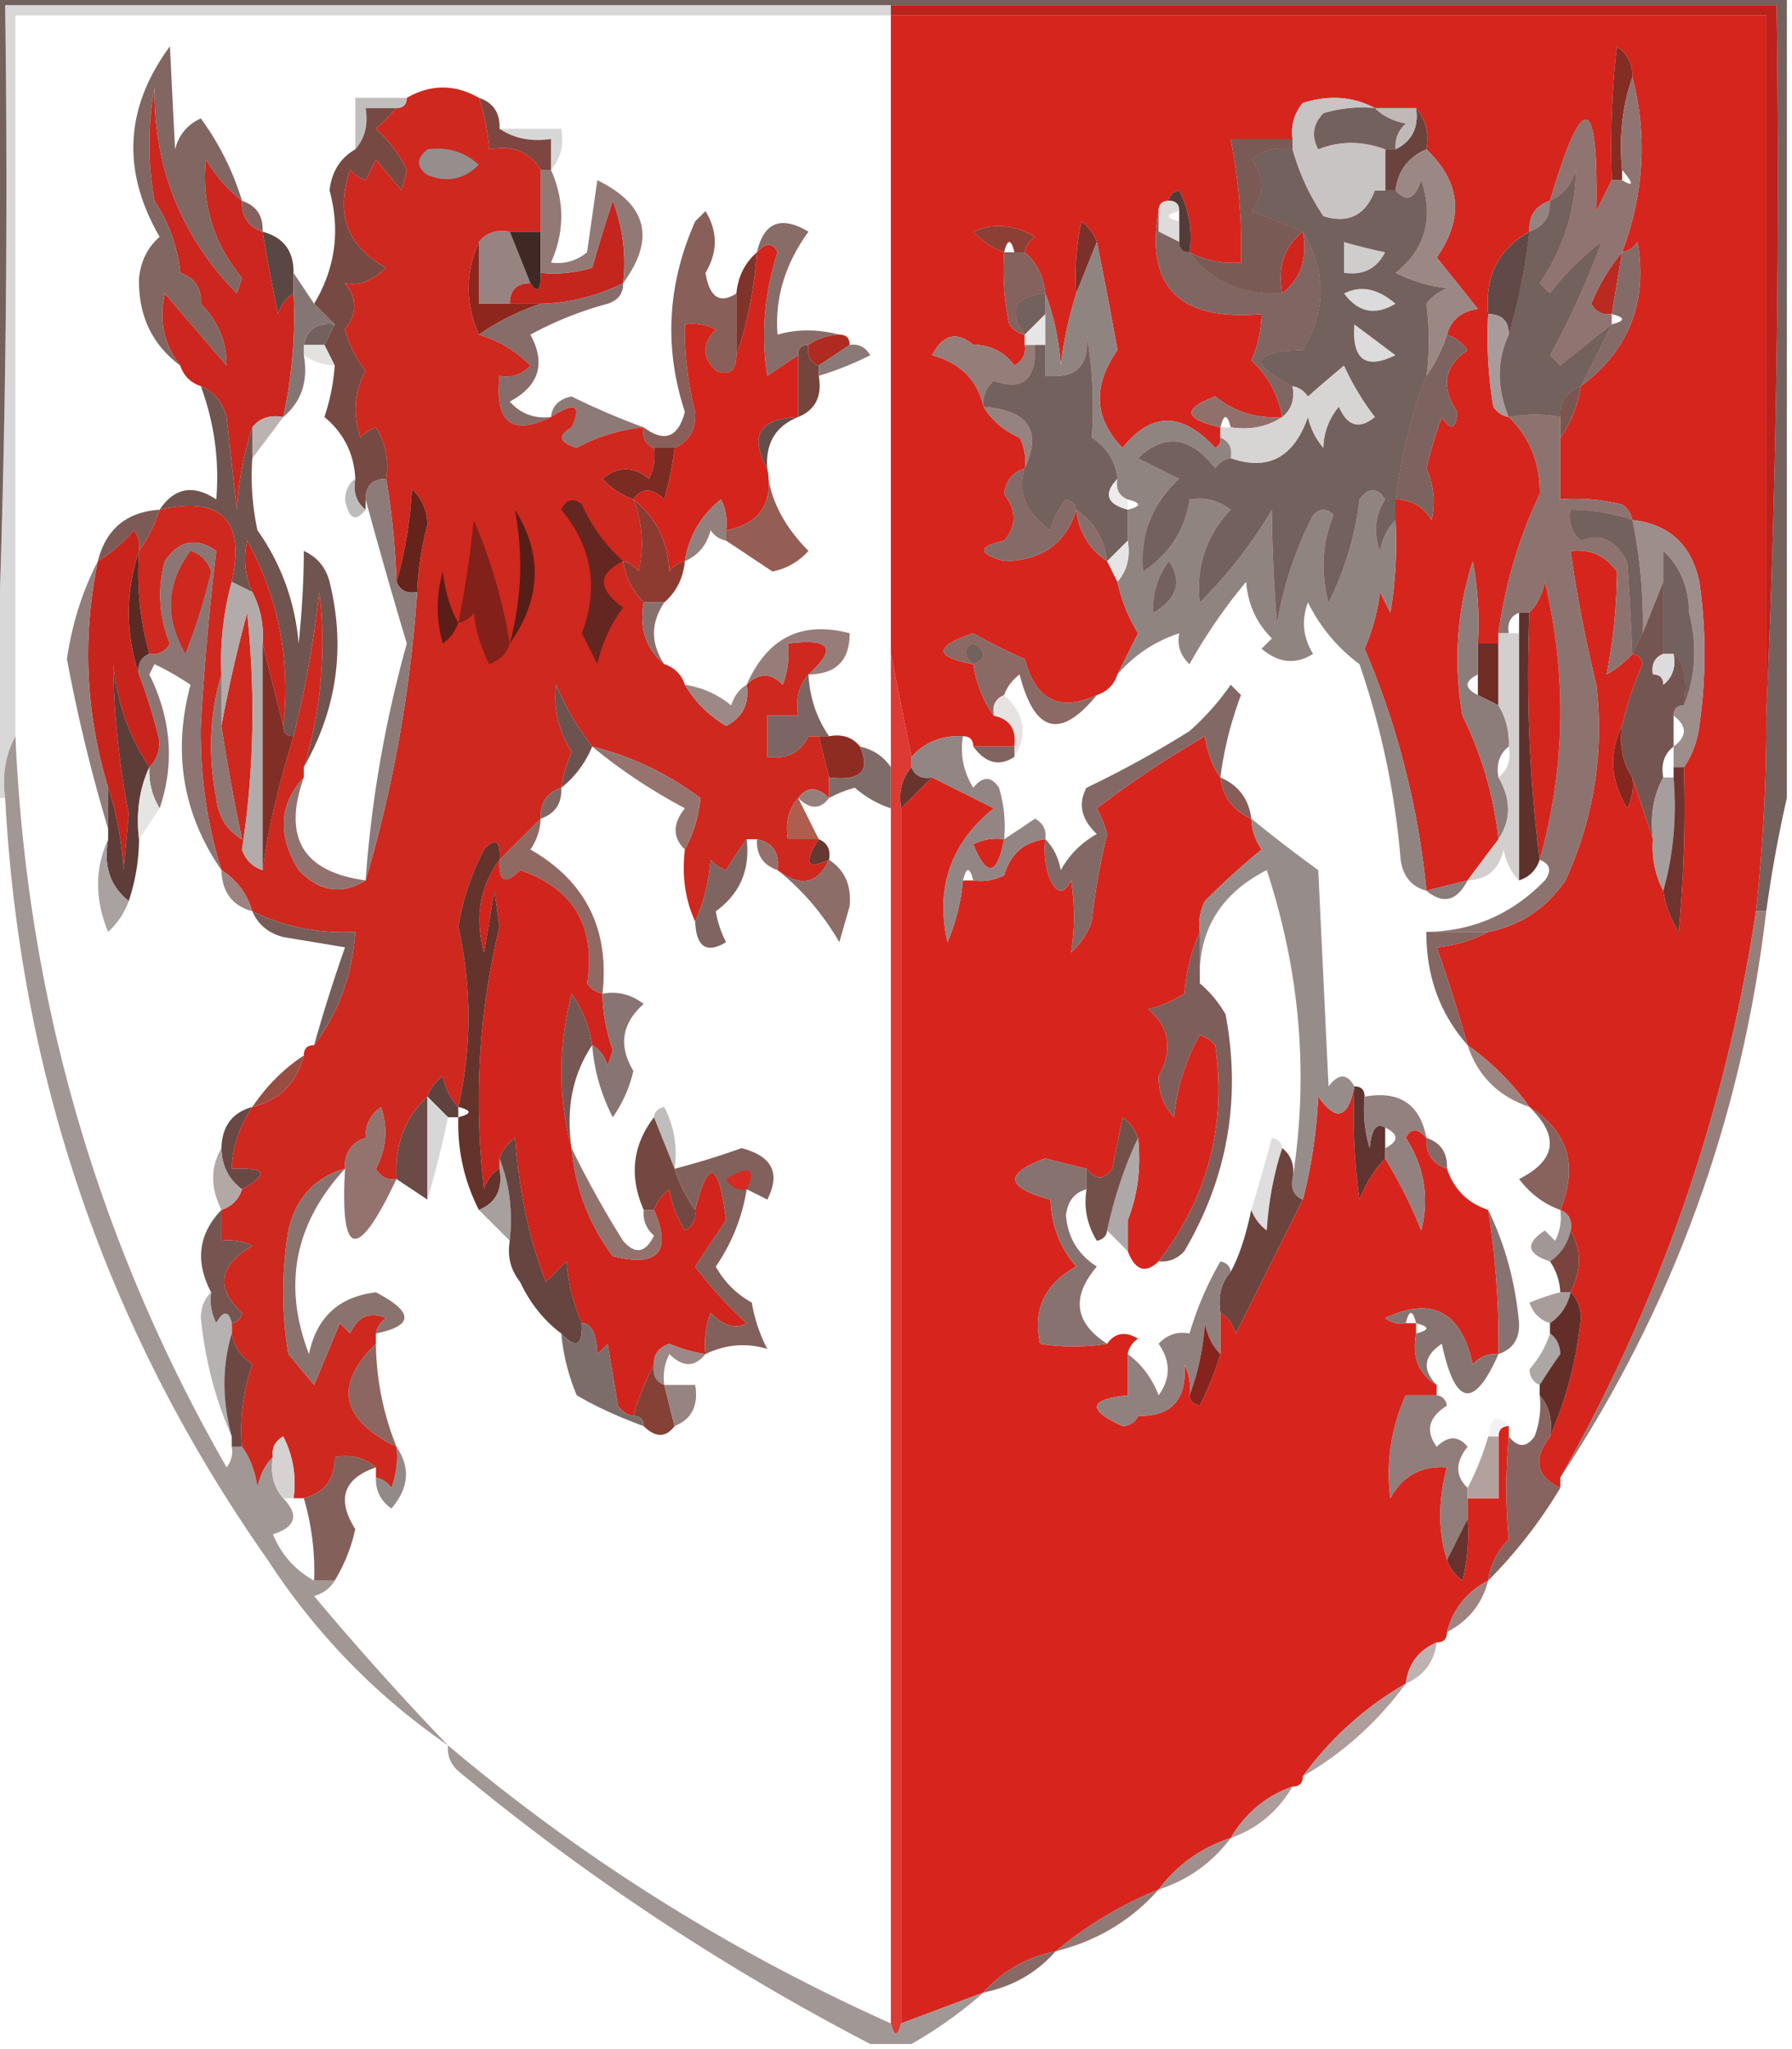 <svg xmlns="http://www.w3.org/2000/svg" width="174" height="199" style="shape-rendering:geometricPrecision;text-rendering:geometricPrecision;image-rendering:optimizeQuality;fill-rule:evenodd;clip-rule:evenodd"><path style="opacity:1" fill="#d9d8d8" d="M86.5.5v1h-85v70c-.961 1.765-1.295 3.765-1 6h-1v-7C.498 47.34.83 24.006.5.5h86z"/><path style="opacity:1" fill="#d6251d" d="M86.5 1.5h85v68c.024 6.357-.31 12.69-1 19-2.962 19.553-9.295 37.887-19 55v1c-2.347-1.107-2.68-2.774-1-5 1.576-3.554 2.576-7.387 3-11.5-.028-1.07-.361-1.903-1-2.5 1.073-2.153 1.073-4.153 0-6 .172-.992-.162-1.658-1-2 1.767-4.281.767-7.615-3-10-1.618-2.285-3.618-4.285-6-6a156.77 156.77 0 0 0-3-9.5c1.882-.198 3.548-.698 5-1.5 3.114-.591 5.614-2.258 7.5-5 2.771-6.077 3.771-12.41 3-19a133.61 133.61 0 0 1-2.5-13c1.89-.203 3.39.463 4.5 2a53.53 53.53 0 0 1-1 10c.995-.566 1.828-1.233 2.5-2 .543.06.876.393 1 1a31.69 31.69 0 0 0-2 6c-1.302 2.607-1.136 5.273.5 8a4.934 4.934 0 0 0 .5-3l2 6c-.134 1.791.199 3.458 1 5a10.136 10.136 0 0 0 1.5 4c.499-5.323.666-10.656.5-16 .79-1.109 1.29-2.442 1.5-4a49.226 49.226 0 0 0 0-14c-.764-3.6-2.93-5.6-6.5-6-.111-.617-.444-1.117-1-1.5a18.437 18.437 0 0 0-6-.5v-6c1.037-1.43 1.704-3.097 2-5 4.665-3.484 6.498-8.151 5.5-14-.383.556-.883.89-1.5 1 2.13-5.669 2.464-11.336 1-17 .039-1.256-.461-2.256-1.5-3a84.9 84.9 0 0 0-.5 13l-1.5 3c.21-11.51-1.29-11.843-4.5-1-1.406.473-2.073 1.473-2 3-3.025 1.703-4.359 4.37-4 8a40.911 40.911 0 0 0 .5 9c.383.556.883.89 1.5 1 2.055 1.982 3.055 4.482 3 7.5-2.023 4.24-3.356 8.74-4 13.5v1h-2a32.462 32.462 0 0 0-.5-8c-1.555 4.882-1.888 9.882-1 15a35.496 35.496 0 0 1 3.5 12 310.678 310.678 0 0 0-3 4l-4 1a79.35 79.35 0 0 0-6-23.5 20.428 20.428 0 0 0 1.5-5.5l1 2c.498-2.982.665-5.982.5-9v-2c1.517.01 2.684.677 3.5 2 .395-1.679.228-3.345-.5-5a43.157 43.157 0 0 1 1.5-5c.889 1.388 1.389 1.221 1.5-.5-1.631-2.42-1.297-4.42 1-6-.544-.717-1.211-1.217-2-1.5.381-1.431 1.381-2.265 3-2.5l-4-5c2.673-3.801 2.34-7.301-1-10.5.268-1.599-.066-2.932-1-4h-4c-2.128-1.13-4.461-1.296-7-.5-.837 1.011-1.17 2.178-1 3.5h-6a54.965 54.965 0 0 1 1 12c-1.792.134-3.458-.2-5-1a9.86 9.86 0 0 0-1-6c-.607.124-.94.457-1 1-.667 0-1 .333-1 1-1.3 7.372 2.033 10.705 10 10a11.184 11.184 0 0 1-1 4.5c1.612 1.482 2.612 3.315 3 5.5-2.454.18-4.621-.487-6.5-2-3.226 1.19-3.06 2.19.5 3v1c.065.438-.101.772-.5 1-3.222-3.512-6.222-3.512-9 0-2.771-2.847-2.938-6.014-.5-9.5a408.008 408.008 0 0 0-2-10.5c-.283-.79-.783-1.456-1.5-2a24.935 24.935 0 0 0-.5 7 38.285 38.285 0 0 0-1.5 7c-.186-2.536-.686-4.869-1.5-7-.16-1.653-.826-2.986-2-4 .11-.617.444-1.117 1-1.5-2.034-1.205-4.034-1.372-6-.5a7.467 7.467 0 0 0 3 2c-.163 2.357.003 4.69.5 7 .383.556.883.89 1.5 1v1c.13.876-.203 1.543-1 2-1.024-1.353-2.357-2.02-4-2-1.593-1.367-2.926-1.034-4 1 2.738.737 4.405 2.404 5 5 .815 1.337 1.981 2.337 3.5 3 .483.948.65 1.948.5 3-1.195.366-1.861 1.199-2 2.5 1.222 1.563 1.222 3.063 0 4.5-2.583.592-2.583 1.258 0 2 3.683-.073 6.016-1.74 7-5 .25 2.174 1.25 3.84 3 5l1 2a16.08 16.08 0 0 0 2 5l-2 4c-.333 1-1 1.667-2 2-3.603 1.666-5.936.5-7-3.5a54.893 54.893 0 0 1-5-2.5c-3.827 1.285-3.827 2.285 0 3 .296 1.903.963 3.57 2 5 1.548.321 2.215 1.321 2 3h-4c0-.667-.333-1-1-1-2.014-.109-3.68.558-5 2l-2-10v-62zm39 13a22.381 22.381 0 0 0 3 6.5c2.428.747 4.094-.086 5-2.5h2c1.066 1.192 1.899.859 2.5-1 1.223 3.705.39 6.705-2.5 9a14.729 14.729 0 0 0 5 1.5 4.451 4.451 0 0 0-2 1.5c.304 2.546.304 4.879 0 7-1.359 3.379-2.359 7.379-3 12v2c-.768.763-1.268 1.763-1.5 3-.651-1.735-.485-3.402.5-5-.774-1.211-1.607-1.211-2.5 0a30.293 30.293 0 0 1-3 10c-.777-2.93-.61-5.763.5-8.5-.667-.667-1.333-.667-2 0a35.892 35.892 0 0 0-3.5 10.5 154.027 154.027 0 0 1-.5-11 45.434 45.434 0 0 1-7 9c-.374-3.472.626-6.472 3-9-1.189-.929-2.522-1.262-4-1-.453 2.963-1.953 5.296-4.5 7-.321-3.532.846-6.532 3.5-9l-4-2c2.601-2.447 5.101-2.114 7.5 1 .383-.556.883-.89 1.5-1 3.629 1.27 6.129-.064 7.5-4a6.802 6.802 0 0 0 1.5 3c.033-1.489.533-2.822 1.5-4 .826 1.905 1.993 2.239 3.5 1a25.86 25.86 0 0 1-3-5 175.673 175.673 0 0 0-3.5 3c-.383-.556-.883-.89-1.5-1-4.312-2.187-3.979-3.353 1-3.5 2.302-3.884 2.302-7.718 0-11.5a111.488 111.488 0 0 0-5-2c1.333-1.667 1.333-3.333 0-5 1.189-.929 2.522-1.262 4-1zm8-4c.763.768 1.763 1.268 3 1.5-.752.67-1.086 1.504-1 2.5h-1c-2.252-.833-4.419-.833-6.5 0-.684-1.284-.517-2.45.5-3.5a12.935 12.935 0 0 1 5-.5zm22 13a81.048 81.048 0 0 1-5 11l1 1c1.686-1.357 3.352-2.69 5-4l-3 6c-1.406.473-2.073 1.473-2 3-1.498-.334-3.165-.334-5 0-1.157-2.807-1.157-5.474 0-8 .934-3.156 1.601-6.49 2-10 1.406-.473 2.073-1.473 2-3 1.29-.558 2.123-1.558 2.5-3-.035 3.942-1.202 7.609-3.5 11l1 1a26.399 26.399 0 0 1 5-5zm-54 5v2l-2 2c-1.648-2.372-.981-3.706 2-4zm4 4c.573 3.159.74 6.492.5 10 1.481.97 2.315 2.304 2.5 4-1.385 1.447-1.052 2.447 1 3v3l-2 2c-.25-2.174-1.25-3.84-3-5-.06-.543-.393-.876-1-1a6.802 6.802 0 0 0-1.5 3c-2.396-1.735-3.23-3.735-2.5-6 1.714-3.666.38-5.666-4-6-.086-.996.248-1.83 1-2.5 2.841 1.012 4.174-.155 4-3.5h1v3c3 .333 4.333-1 4-4zm7-10 2 1c0 .667.333 1 1 1 2.14 2.84 5.14 4.174 9 4v1a21.347 21.347 0 0 1-9-1.5c-1.66-1.488-2.66-3.321-3-5.5zm46 28a49.367 49.367 0 0 1 1 11l-1 2a273.826 273.826 0 0 0-.5-9c-1.171-2.116-2.671-2.782-4.5-2-.886-.825-1.219-1.825-1-3a19.24 19.24 0 0 1 6 1zm3 3c1.63 1.526 2.463 3.526 2.5 6 .805 3.197.638 6.197-.5 9 .351-2.541.018-4.208-1-5h-1v-10zm-48 1c1.301 1.956.801 3.623-1.5 5-.122-1.782.378-3.448 1.5-5zm-19 10c-.963-.864-.963-1.53 0-2 1.273.757 1.273 1.423 0 2zm66 1c.667 0 1 .333 1 1-.004 2.342-.837 4.342-2.5 6-.135-2.422.365-4.755 1.5-7z"/><path style="opacity:1" fill="#73615e" d="M-.5-.5h174v78a126.88 126.88 0 0 0-2 11h-1c.69-6.31 1.024-12.643 1-19a1190.26 1190.26 0 0 0 1-69H.5c.33 23.506-.002 46.84-1 70v-71zm126 15a22.381 22.381 0 0 0 3 6.5c2.428.747 4.094-.086 5-2.5h2c1.066 1.192 1.899.859 2.5-1 1.223 3.705.39 6.705-2.5 9a14.729 14.729 0 0 0 5 1.5 4.451 4.451 0 0 0-2 1.5c.304 2.546.304 4.879 0 7-1.359 3.379-2.359 7.379-3 12v2c-.768.763-1.268 1.763-1.5 3-.651-1.735-.485-3.402.5-5-.774-1.211-1.607-1.211-2.5 0a30.293 30.293 0 0 1-3 10c-.777-2.93-.61-5.763.5-8.5-.667-.667-1.333-.667-2 0a35.892 35.892 0 0 0-3.5 10.5 154.027 154.027 0 0 1-.5-11 45.434 45.434 0 0 1-7 9c-.374-3.472.626-6.472 3-9-1.189-.929-2.522-1.262-4-1-.453 2.963-1.953 5.296-4.5 7-.321-3.532.846-6.532 3.5-9l-4-2c2.601-2.447 5.101-2.114 7.5 1 .383-.556.883-.89 1.5-1 3.629 1.27 6.129-.064 7.5-4a6.802 6.802 0 0 0 1.5 3c.033-1.489.533-2.822 1.5-4 .826 1.905 1.993 2.239 3.5 1a25.86 25.86 0 0 1-3-5 175.673 175.673 0 0 0-3.5 3c-.383-.556-.883-.89-1.5-1-4.312-2.187-3.979-3.353 1-3.5 2.302-3.884 2.302-7.718 0-11.5a111.488 111.488 0 0 0-5-2c1.333-1.667 1.333-3.333 0-5 1.189-.929 2.522-1.262 4-1zm8-4c.763.768 1.763 1.268 3 1.5-.752.67-1.086 1.504-1 2.5h-1c-2.252-.833-4.419-.833-6.5 0-.684-1.284-.517-2.45.5-3.5a12.935 12.935 0 0 1 5-.5zm22 13a81.048 81.048 0 0 1-5 11l1 1c1.686-1.357 3.352-2.69 5-4l-3 6c-1.406.473-2.073 1.473-2 3-1.498-.334-3.165-.334-5 0-1.157-2.807-1.157-5.474 0-8 .934-3.156 1.601-6.49 2-10 1.406-.473 2.073-1.473 2-3 1.29-.558 2.123-1.558 2.5-3-.035 3.942-1.202 7.609-3.5 11l1 1a26.399 26.399 0 0 1 5-5zm-54 5v2l-2 2c-1.648-2.372-.981-3.706 2-4zm-69 3-1 2h-2c.321-1.548 1.321-2.215 3-2zm73 1c.573 3.159.74 6.492.5 10 1.481.97 2.315 2.304 2.5 4-1.385 1.447-1.052 2.447 1 3v3l-2 2c-.25-2.174-1.25-3.84-3-5-.06-.543-.393-.876-1-1a6.802 6.802 0 0 0-1.5 3c-2.396-1.735-3.23-3.735-2.5-6 1.714-3.666.38-5.666-4-6-.086-.996.248-1.83 1-2.5 2.841 1.012 4.174-.155 4-3.5h1v3c3 .333 4.333-1 4-4zm7-10 2 1c0 .667.333 1 1 1 2.14 2.84 5.14 4.174 9 4v1a21.347 21.347 0 0 1-9-1.5c-1.66-1.488-2.66-3.321-3-5.5zm46 28a49.367 49.367 0 0 1 1 11l-1 2a273.826 273.826 0 0 0-.5-9c-1.171-2.116-2.671-2.782-4.5-2-.886-.825-1.219-1.825-1-3a19.24 19.24 0 0 1 6 1zm3 3c1.63 1.526 2.463 3.526 2.5 6 .805 3.197.638 6.197-.5 9 .351-2.541.018-4.208-1-5h-1v-10zm-48 1c-1.122 1.552-1.622 3.218-1.5 5 2.301-1.377 2.801-3.044 1.5-5zm-95-1c.978.311 1.645.978 2 2a59.276 59.276 0 0 1-2.5 8c-2.026-3.513-1.86-6.846.5-10zm76 11c1.273-.577 1.273-1.243 0-2-.963.47-.963 1.136 0 2z"/><path style="opacity:1" fill="#6a433e" d="M137.5 10.5c.934 1.068 1.268 2.401 1 4-1.762.762-2.762 2.096-3 4h-1v-4h1c1.604-.787 2.271-2.12 2-4z"/><path style="opacity:1" fill="#bfb9b8" d="M133.5 10.5h4c.271 1.88-.396 3.213-2 4-.086-.996.248-1.83 1-2.5-1.237-.232-2.237-.732-3-1.5z"/><path style="opacity:1" fill="#c7c4c3" d="M133.5 10.5a12.935 12.935 0 0 0-5 .5c-1.017 1.05-1.184 2.216-.5 3.5 2.081-.833 4.248-.833 6.5 0v4h-1c-.906 2.414-2.572 3.247-5 2.5a22.381 22.381 0 0 1-3-6.5v-1c-.17-1.322.163-2.489 1-3.5 2.539-.796 4.872-.63 7 .5z"/><path style="opacity:1" fill="#d8d7d7" d="M48.5 12.5h6c.268 1.599-.066 2.932-1 4v-3c-1.915.284-3.581-.049-5-1z"/><path style="opacity:1" fill="#7d4640" d="M46.5 9.5c1.406.473 2.073 1.473 2 3 1.419.951 3.085 1.284 5 1v3h-1c-1.052-1.756-2.719-2.423-5-2a20.677 20.677 0 0 0-1-5z"/><path style="opacity:1" fill="#c1bfbe" d="M39.5 9.5c0 .667-.333 1-1 1h-3c.268 1.599-.066 2.932-1 4v-5h5z"/><path style="opacity:1" fill="#842d24" d="M158.5 7.5c-.977 2.787-1.31 5.787-1 9v1h-1a84.9 84.9 0 0 1 .5-13c1.039.744 1.539 1.744 1.5 3z"/><path style="opacity:1" fill="#bc221b" d="M86.5 1.5v-1h86a1190.26 1190.26 0 0 1-1 69v-68h-85z"/><path style="opacity:1" fill="#cc261e" d="M23.5 19.5c-.073 1.527.594 2.527 2 3a168.19 168.19 0 0 0 1.5 8c.278-.916.778-1.582 1.5-2a45.793 45.793 0 0 1-1 12c-1.291-.237-2.291.096-3 1-.817 2.469-1.317 5.135-1.5 8l-1-9c-.377-1.442-1.21-2.442-2.5-3-1-.333-1.667-1-2-2-1.6-2.071-2.1-4.405-1.5-7 1.97 2.308 3.97 4.642 6 7 .008-2.321-.825-4.321-2.5-6 .073-1.527-.594-2.527-2-3-.255-2.516-1.089-4.85-2.5-7a30.499 30.499 0 0 1 0-11c-.07 7.798 2.597 14.464 8 20l.5-1.5c-2.783-3.385-3.95-7.218-3.5-11.5.949 1.593 2.115 2.926 3.5 4z"/><path style="opacity:1" fill="#816662" d="M23.5 19.5c-1.385-1.074-2.551-2.407-3.5-4-.45 4.282.717 8.115 3.5 11.5l-.5 1.5c-5.403-5.536-8.07-12.202-8-20a30.499 30.499 0 0 0 0 11c1.411 2.15 2.245 4.484 2.5 7 1.406.473 2.073 1.473 2 3 1.675 1.679 2.508 3.679 2.5 6-2.03-2.358-4.03-4.692-6-7-.6 2.595-.1 4.929 1.5 7-2.75-2.049-4.084-4.882-4-8.5.175-1.658.842-2.991 2-4-3.708-6.404-3.374-12.57 1-18.5.158 3.217.325 6.55.5 10 .368-1.41 1.201-2.41 2.5-3a26.714 26.714 0 0 1 4 8z"/><path style="opacity:1" fill="#87615d" d="M23.5 19.5c1.406.473 2.073 1.473 2 3-1.406-.473-2.073-1.473-2-3z"/><path style="opacity:1" fill="#c4251d" d="M60.5 27.5a18.976 18.976 0 0 1-8 2h-3c0-1.333.667-2 2-2 .706 1.057 1.04.724 1-1 1.7.16 3.366-.006 5-.5a167.29 167.29 0 0 1 2-6.5 16.869 16.869 0 0 1 1 8z"/><path style="opacity:1" fill="#533b38" d="M113.5 19.5c.06-.543.393-.876 1-1a9.86 9.86 0 0 1 1 6c-.667 0-1-.333-1-1v-3c0-.667-.333-1-1-1z"/><path style="opacity:1" fill="#dfdbdb" d="M113.5 19.5c.667 0 1 .333 1 1-1.333.333-1.333.667 0 1v2l-2-1v-2c0-.667.333-1 1-1z"/><path style="opacity:1" fill="#948381" d="M150.5 19.5c.073 1.527-.594 2.527-2 3-.073-1.527.594-2.527 2-3z"/><path style="opacity:1" fill="#8c3f34" d="M99.5 24.5h-1c-.333-1.333-.667-1.333-1 0a7.467 7.467 0 0 1-3-2c1.966-.872 3.966-.705 6 .5-.556.383-.89.883-1 1.5z"/><path style="opacity:1" fill="#978481" d="m49.5 22.5 2 5c-1.333 0-2 .667-2 2h-3v-6c.709-.904 1.709-1.237 3-1z"/><path style="opacity:1" fill="#7a5a55" d="M125.5 13.5v1c-1.478-.262-2.811.071-4 1 1.333 1.667 1.333 3.333 0 5 1.791.67 3.458 1.337 5 2-1.808 1.418-2.475 3.418-2 6-3.86.174-6.86-1.16-9-4 1.542.8 3.208 1.134 5 1a54.965 54.965 0 0 0-1-12h6z"/><path style="opacity:1" fill="#774943" d="M38.5 10.5a30.943 30.943 0 0 1-2 2 13.039 13.039 0 0 1 3 4l-.5 2-2.5-3-1 2a3.646 3.646 0 0 1-1.5-1c-1.458 4.28-.292 7.447 3.5 9.5-1.341 1.295-2.675 1.795-4 1.5 1.195 1.468 1.195 2.968 0 4.5a11.292 11.292 0 0 0 2 4c-1.091 2.064-1.258 4.23-.5 6.5.414-.457.914-.79 1.5-1 .952 1.545 1.285 3.212 1 5-1.333 0-2 .667-2 2v1c-.904-.709-1.237-1.709-1-3-.124-2.452-1.124-4.452-3-6 .546-1.635.88-3.301 1-5l-1-2 1-2-2-2c2.058-3.447 2.558-7.113 1.5-11 .2-1.82 1.034-3.153 2.5-4 .934-1.068 1.268-2.401 1-4h3z"/><path style="opacity:1" fill="#402925" d="M49.5 22.5h3v4c.04 1.724-.294 2.057-1 1l-2-5z"/><path style="opacity:1" fill="#927975" d="M52.5 16.5h1c1.333 3 1.333 6 0 9 1.322.17 2.489-.163 3.5-1l1-7c4.839 2.365 5.672 5.698 2.5 10a16.869 16.869 0 0 0-1-8 167.29 167.29 0 0 0-2 6.5c-1.634.494-3.3.66-5 .5v-10z"/><path style="opacity:1" fill="#7b302a" d="m106.5 23.5-2 5c-.163-2.357.003-4.69.5-7 .717.544 1.217 1.21 1.5 2z"/><path style="opacity:1" fill="#cfcccc" d="M130.5 23.5c1.306.379 2.639.712 4 1-.82 1.611-2.154 2.278-4 2v-3z"/><path style="opacity:1" fill="#5a4743" d="M25.5 22.5c2.032.548 3.032 1.881 3 4v2c-.722.418-1.222 1.084-1.5 2a168.19 168.19 0 0 1-1.5-8z"/><path style="opacity:1" fill="#885f59" d="M71.5 28.5v6c-.017 1.528-.684 2.028-2 1.5-1.333-1.333-1.333-2.667 0-4a4.932 4.932 0 0 0-3-.5 31.902 31.902 0 0 0 1 8.5c.113 1.7-.553 2.866-2 3.5h-2c-.838-.342-1.172-1.008-1-2 2.01 1.5 3.342 1 4-1.5-2.04-6.223-1.706-12.39 1-18.5l1-1c1.206 1.984 1.206 3.984 0 6 .392 2.371 1.392 3.038 3 2z"/><path style="opacity:1" fill="#85625d" d="M97.5 24.5h2c1.174 1.014 1.84 2.347 2 4-2.981.294-3.648 1.628-2 4-.617-.11-1.117-.444-1.5-1a24.939 24.939 0 0 1-.5-7z"/><path style="opacity:1" fill="#604946" d="M148.5 22.5c-.399 3.51-1.066 6.844-2 10 0-1.333-.667-2-2-2-.359-3.63.975-6.297 4-8z"/><path style="opacity:1" fill="#bb2a20" d="m157.5 24.5-1 6c-.876.13-1.543-.203-2-1 .775-1.896 1.775-3.563 3-5z"/><path style="opacity:1" fill="#dcdbdb" d="M130.5 28.5c1.625-.825 3.292-.492 5 1-1.967 1.184-3.634.85-5-1z"/><path style="opacity:1" fill="#9b8885" d="M138.5 14.5c3.34 3.199 3.673 6.699 1 10.5l4 5c-1.619.235-2.619 1.069-3 2.5-.489 1.495-1.155 2.828-2 4 .304-2.121.304-4.454 0-7a4.451 4.451 0 0 1 2-1.5 14.729 14.729 0 0 1-5-1.5c2.89-2.295 3.723-5.295 2.5-9-.601 1.859-1.434 2.192-2.5 1 .238-1.904 1.238-3.238 3-4z"/><path style="opacity:1" fill="#8f261e" d="M46.5 23.5v6h6a23.313 23.313 0 0 0-6 3c-1.333-3-1.333-6 0-9z"/><path style="opacity:1" fill="#d4241c" d="M77.5 34.5v6c-3.773.157-4.773 1.824-3 5 .609 3.378-.724 5.378-4 6a4.932 4.932 0 0 0-.5-3c-1.947 1.563-3.114 3.563-3.5 6-.617.11-1.117.444-1.5 1-.139-2.945-1.306-5.279-3.5-7 .813-1.153 1.813-1.153 3 0a35.64 35.64 0 0 0 1-5c1.447-.634 2.113-1.8 2-3.5a31.902 31.902 0 0 1-1-8.5 4.932 4.932 0 0 1 3 .5c-1.333 1.333-1.333 2.667 0 4 1.316.528 1.983.028 2-1.5 1.08-3.127 1.747-6.46 2-10 .864-.963 1.53-.963 2 0-1.293 4.01-1.626 8.01-1 12a186.2 186.2 0 0 1 3-2z"/><path style="opacity:1" fill="#80332a" d="M73.5 24.5c-.253 3.54-.92 6.873-2 10v-6c.16-1.653.826-2.986 2-4z"/><path style="opacity:1" fill="#e6e6e6" d="M101.5 30.5v3h-2v-1l2-2z"/><path style="opacity:1" fill="#7f6662" d="M112.5 20.5v2c.34 2.179 1.34 4.012 3 5.5a21.347 21.347 0 0 0 9 1.5v-1c1.808-1.418 2.475-3.418 2-6 2.302 3.782 2.302 7.616 0 11.5-4.979.147-5.312 1.313-1 3.5.237 1.291-.096 2.291-1 3-.388-2.185-1.388-4.018-3-5.5.648-1.44.981-2.94 1-4.5-7.967.705-11.3-2.628-10-10zm0 2 2 1c0 .667.333 1 1 1 2.14 2.84 5.14 4.174 9 4v1a21.347 21.347 0 0 1-9-1.5c-1.66-1.488-2.66-3.321-3-5.5z"/><path style="opacity:1" fill="#cf251d" d="M126.5 22.5c.475 2.582-.192 4.582-2 6-.475-2.582.192-4.582 2-6z"/><path style="opacity:1" fill="#8f7471" d="M158.5 7.5c1.464 5.664 1.13 11.331-1 17-1.225 1.437-2.225 3.104-3 5 .457.797 1.124 1.13 2 1v1c-1.648 1.31-3.314 2.643-5 4l-1-1a81.048 81.048 0 0 0 5-11 26.399 26.399 0 0 0-5 5l-1-1c2.298-3.391 3.465-7.058 3.5-11-.377 1.442-1.21 2.442-2.5 3 3.21-10.843 4.71-10.51 4.5 1l1.5-3h1c1.144.683 1.144.35 0-1-.31-3.213.023-6.213 1-9z"/><path style="opacity:1" fill="#846b68" d="m153.5 37.5 3-6c1.333-.333 1.333-.667 0-1l1-6c.617-.11 1.117-.444 1.5-1 .998 5.849-.835 10.516-5.5 14z"/><path style="opacity:1" fill="#886c68" d="M81.5 32.5a5.728 5.728 0 0 0-3 1c-.667 0-1 .333-1 1a186.2 186.2 0 0 0-3 2c-.626-3.99-.293-7.99 1-12-.47-.963-1.136-.963-2 0 .663-2.923 2.33-3.59 5-2-2.281 3.156-3.281 6.489-3 10 1.879-.548 3.879-.548 6 0z"/><path style="opacity:1" fill="#af2a20" d="M81.5 32.5c.667 0 1 .333 1 1l-3 2c-.838-.342-1.172-1.008-1-2a5.728 5.728 0 0 1 3-1z"/><path style="opacity:1" fill="#a89b9a" d="M144.5 30.5c1.333 0 2 .667 2 2-1.157 2.526-1.157 5.193 0 8-.617-.11-1.117-.444-1.5-1a40.911 40.911 0 0 1-.5-9z"/><path style="opacity:1" fill="#e3e2e1" d="M29.5 34.5v-1h2l1 2a5.728 5.728 0 0 1-3-1z"/><path style="opacity:1" fill="#75443d" d="M78.5 33.5c-.172.992.162 1.658 1 2v1c.343 1.983-.323 3.317-2 4v-6c0-.667.333-1 1-1z"/><path style="opacity:1" fill="#897a77" d="M82.5 33.5c.876-.13 1.543.203 2 1a31.326 31.326 0 0 1-5 2v-1l3-2z"/><path style="opacity:1" fill="#957d79" d="M94.5 33.5c1.643-.02 2.976.647 4 2 .797-.457 1.13-1.124 1-2h1c.174 3.345-1.159 4.512-4 3.5-.752.67-1.086 1.504-1 2.5-.595-2.596-2.262-4.263-5-5 1.074-2.034 2.407-2.367 4-1z"/><path style="opacity:1" fill="#dddbdb" d="M131.5 31.5c1.315.976 2.648 1.976 4 3-2.919 1.432-4.252.432-4-3z"/><path style="opacity:1" fill="#866d6a" d="M60.5 27.5c.03.997-.47 1.664-1.5 2a34.299 34.299 0 0 0-7.5 3c1.52 2.803.853 4.97-2 6.5 1.063 1.188 2.397 1.688 4 1.5-3.828 1.86-5.495.527-5-4 1.175.219 2.175-.114 3-1-1.447-1.435-3.114-2.435-5-3a23.313 23.313 0 0 1 6-3 18.976 18.976 0 0 0 8-2z"/><path style="opacity:1" fill="#867673" d="m28.5 26.5 2 3 2 2c-1.679-.215-2.679.452-3 2v1c.447 2.51-.22 4.51-2 6a45.793 45.793 0 0 0 1-12v-2z"/><path style="opacity:1" fill="#7b5651" d="M153.5 37.5c-.296 1.903-.963 3.57-2 5v-2c-.073-1.527.594-2.527 2-3z"/><path style="opacity:1" fill="#91706b" d="M124.5 40.5c-1.419.951-3.085 1.285-5 1-.333-1.333-.667-1.333-1 0-3.56-.81-3.726-1.81-.5-3 1.879 1.513 4.046 2.18 6.5 2z"/><path style="opacity:1" fill="#d6d5d4" d="M119.5 44.5c.172-.992-.162-1.658-1-2v-1h1c1.915.285 3.581-.049 5-1 .904-.709 1.237-1.709 1-3 .617.11 1.117.444 1.5 1 1.063-.938 2.23-1.938 3.5-3a25.86 25.86 0 0 0 3 5c-1.507 1.239-2.674.905-3.5-1-.967 1.178-1.467 2.511-1.5 4a6.802 6.802 0 0 1-1.5-3c-1.371 3.936-3.871 5.27-7.5 4z"/><path style="opacity:1" fill="#bcb2b1" d="M27.5 40.5a303.438 303.438 0 0 1-3 4v-3c.709-.904 1.709-1.237 3-1z"/><path style="opacity:1" fill="#8d7976" d="M62.5 41.5c-2.287.224-4.453.89-6.5 2-1.718-.531-1.885-1.198-.5-2 1.004-2.177.337-2.51-2-1 .12-1.086.787-1.753 2-2a68.682 68.682 0 0 0 7 3z"/><path style="opacity:1" fill="#654d4a" d="M77.5 40.5c-2.19.874-3.19 2.541-3 5-1.773-3.176-.773-4.843 3-5z"/><path style="opacity:1" fill="#96827f" d="M95.5 39.5c4.38.334 5.714 2.334 4 6a4.932 4.932 0 0 0-.5-3c-1.519-.663-2.685-1.663-3.5-3z"/><path style="opacity:1" fill="#7c635f" d="M140.5 32.5c.789.283 1.456.783 2 1.5-2.297 1.58-2.631 3.58-1 6-.111 1.721-.611 1.888-1.5.5a43.157 43.157 0 0 0-1.5 5c.728 1.655.895 3.321.5 5-.816-1.323-1.983-1.99-3.5-2 .641-4.621 1.641-8.621 3-12 .845-1.172 1.511-2.505 2-4z"/><path style="opacity:1" fill="#7a2b22" d="M63.5 43.5h2a35.64 35.64 0 0 1-1 5c-1.187-1.153-2.187-1.153-3 0a7.467 7.467 0 0 1-3-2c1.506-1.247 3.006-1.247 4.5 0 .483-.948.65-1.948.5-3z"/><path style="opacity:1" fill="#856b67" d="M99.5 45.5c-.73 2.265.104 4.265 2.5 6a6.802 6.802 0 0 1 1.5-3c.607.124.94.457 1 1-.984 3.26-3.317 4.927-7 5-2.583-.742-2.583-1.408 0-2 1.222-1.437 1.222-2.937 0-4.5.139-1.301.805-2.134 2-2.5z"/><path style="opacity:1" fill="#705450" d="M19.5 37.5c1.29.558 2.123 1.558 2.5 3l1 9c.183-2.865.683-5.531 1.5-8v3c-.163 2.357.003 4.69.5 7 2.316 3.277 3.649 6.944 4 11 .334-3.266.5-6.266.5-9 1.299.59 2.132 1.59 2.5 3 1.567 6.333.733 12.333-2.5 18a41.105 41.105 0 0 0 1.5-17 104.77 104.77 0 0 1-2.5 14c-.667 0-1-.333-1-1 .71-6.428-.457-12.428-3.5-18-.384 1.697-.218 3.363.5 5l-2-1c1.333-6-1-8.333-7-7 1.432-2.147 3.265-2.48 5.5-1 .313-3.758-.187-7.424-1.5-11z"/><path style="opacity:1" fill="#ececeb" d="M108.5 46.5c-.172.992.162 1.658 1 2v1c-2.052-.553-2.385-1.553-1-3z"/><path style="opacity:1" fill="#bdbbbb" d="M34.5 46.5c-.237 1.291.096 2.291 1 3-.972 1.251-1.639.918-2-1 .043-.916.376-1.583 1-2z"/><path style="opacity:1" fill="#7c5b57" d="M15.5 49.5c-.489 1.495-1.155 2.828-2 4a2.428 2.428 0 0 0-.5-2 14.692 14.692 0 0 1-3.5 3c.788-3.12 2.788-4.788 6-5z"/><path style="opacity:1" fill="#93807d" d="M70.5 51.5v1c-.617-.11-1.117-.444-1.5-1-.377 1.442-1.21 2.442-2.5 3 .386-2.437 1.553-4.437 3.5-6 .483.948.65 1.948.5 3z"/><path style="opacity:1" fill="#886f6b" d="M104.5 49.5c1.75 1.16 2.75 2.826 3 5-1.75-1.16-2.75-2.826-3-5z"/><path style="opacity:1" fill="#9d8d8b" d="M158.5 50.5c3.57.4 5.736 2.4 6.5 6a49.226 49.226 0 0 1 0 14c-.21 1.558-.71 2.891-1.5 4h-1v-2c1.333-1 1.333-2 0-3 0-.667.333-1 1-1 1.138-2.803 1.305-5.803.5-9-.037-2.474-.87-4.474-2.5-6v3l-2 5a49.367 49.367 0 0 0-1-11z"/><path style="opacity:1" fill="#908481" d="M106.5 23.5a408.008 408.008 0 0 1 2 10.5c-2.438 3.486-2.271 6.653.5 9.5 2.778-3.512 5.778-3.512 9 0 .399-.228.565-.562.5-1 .838.342 1.172 1.008 1 2-.617.11-1.117.444-1.5 1-2.399-3.114-4.899-3.447-7.5-1l4 2c-2.654 2.468-3.821 5.468-3.5 9 2.547-1.704 4.047-4.037 4.5-7 1.478-.262 2.811.071 4 1-2.374 2.528-3.374 5.528-3 9a45.434 45.434 0 0 0 7-9c.028 3.497.194 7.164.5 11 .633-3.71 1.8-7.21 3.5-10.5.667-.667 1.333-.667 2 0-1.11 2.737-1.277 5.57-.5 8.5a30.293 30.293 0 0 0 3-10c.893-1.211 1.726-1.211 2.5 0-.985 1.598-1.151 3.265-.5 5 .232-1.237.732-2.237 1.5-3a40.911 40.911 0 0 1-.5 9l-1-2a20.428 20.428 0 0 1-1.5 5.5 79.35 79.35 0 0 1 6 23.5c-1.431-.38-2.264-1.38-2.5-3a77.962 77.962 0 0 0-4-19 16.626 16.626 0 0 1-5-6c-.651 1.735-.485 3.402.5 5-1.687 1.068-3.354.901-5-.5l1-1c-1.504-1.49-2.337-3.324-2.5-5.5a52.123 52.123 0 0 0-5.5 8c-.886-.825-1.219-1.825-1-3-2.385.792-4.385 2.126-6 4l2-4a16.08 16.08 0 0 1-2-5c.934-1.068 1.268-2.401 1-4v-3c1.333-.333 1.333-.667 0-1-.838-.342-1.172-1.008-1-2-.185-1.696-1.019-3.03-2.5-4 .24-3.508.073-6.841-.5-10 .333 3-1 4.333-4 4v-8c.814 2.131 1.314 4.464 1.5 7 .29-2.42.79-4.754 1.5-7l2-5zm7 31c-1.122 1.552-1.622 3.218-1.5 5 2.301-1.377 2.801-3.044 1.5-5z"/><path style="opacity:1" fill="#8c736f" d="M151.5 40.5v8a18.437 18.437 0 0 1 6 .5c.556.383.889.883 1 1.5a19.24 19.24 0 0 0-6-1c-.219 1.175.114 2.175 1 3 1.829-.782 3.329-.116 4.5 2 .229 3.235.396 6.235.5 9-.672.767-1.505 1.434-2.5 2a53.53 53.53 0 0 0 1-10c-1.11-1.537-2.61-2.203-4.5-2a133.61 133.61 0 0 0 2.5 13c.771 6.59-.229 12.923-3 19-1.886 2.742-4.386 4.409-7.5 5h-6c4.484-.052 8.317-1.719 11.5-5 .692-.937.525-1.603-.5-2 2.493-8.9 2.66-17.9.5-27-.232 1.237-.732 2.237-1.5 3h-1c-.838.342-1.172 1.008-1 2h-1c.644-4.76 1.977-9.26 4-13.5.055-3.018-.945-5.518-3-7.5 1.835-.334 3.502-.334 5 0z"/><path style="opacity:1" fill="#c8241c" d="M13.5 53.5c-1.333 4-1.333 8 0 12a53.103 53.103 0 0 1 2 6.5c-.028 1.07-.361 1.903-1 2.5-1.985-2.986-3.152-6.32-3.5-10 .052 4.846.552 9.68 1.5 14.5l-.5 5.5c-.183-2.865-.683-5.531-1.5-8-2.19-7.243-2.524-14.576-1-22 1.294-.79 2.46-1.79 3.5-3 .464.594.631 1.261.5 2z"/><path style="opacity:1" fill="#955e55" d="M74.5 45.5c.204 2.84 1.538 5.507 4 8a6.205 6.205 0 0 1-3.5 2l-4.5-3v-1c3.276-.622 4.609-2.622 4-6z"/><path style="opacity:1" fill="#e6e5e5" d="M109.5 52.5c.268 1.599-.066 2.932-1 4l-1-2 2-2z"/><path style="opacity:1" fill="#ce281f" d="M46.5 9.5a20.677 20.677 0 0 1 1 5c2.281-.423 3.948.244 5 2v6h-3c-1.291-.237-2.291.096-3 1-1.333 3-1.333 6 0 9 1.886.565 3.553 1.565 5 3-.825.886-1.825 1.219-3 1-.495 4.527 1.172 5.86 5 4 2.337-1.51 3.004-1.177 2 1-1.385.802-1.218 1.469.5 2a16.985 16.985 0 0 1 6.5-2c-.172.992.162 1.658 1 2a4.932 4.932 0 0 1-.5 3c-1.494-1.247-2.994-1.247-4.5 0a7.467 7.467 0 0 0 3 2 11.596 11.596 0 0 1 .5 7c-.383-.556-.883-.89-1.5-1 .233 1.562.9 2.895 2 4-.447 2.51.22 4.51 2 6 1 .333 1.667 1 2 2 .979 1.645 2.312 2.979 4 4 1.611-.82 2.278-2.154 2-4 1.188-1.184 2.355-1.184 3.5 0a8.434 8.434 0 0 0 .5-4c4.14-.544 4.806.456 2 3-.934 1.068-1.268 2.401-1 4h-3v4c1.88.27 3.213-.396 4-2h1l1 4v2c-1.152-1.125-2.152-1.125-3 0-.934 1.068-1.268 2.401-1 4h3c-1.51 2.338-1.177 3.004 1 2-1.107 2.347-2.774 2.68-5 1 .215-1.679-.452-2.679-2-3h-1a44.293 44.293 0 0 0-2 3 3.646 3.646 0 0 1-1.5-1c-.19 2.208-.69 4.208-1.5 6-.968-2.107-1.302-4.44-1-7 .866-1.644 1.366-3.31 1.5-5-3.21-2.401-6.71-4.068-10.5-5a26.525 26.525 0 0 1-3.5-6c-.291 2.283.209 4.45 1.5 6.5a14.076 14.076 0 0 0-1 3.5c-1.406.473-2.073 1.473-2 3l-4 4c.107-1.879-.393-2.212-1.5-1a24.864 24.864 0 0 0-2.5 7.5c1.311 5.857 1.311 11.69 0 17.5-.768-.763-1.268-1.763-1.5-3-.717.544-1.217 1.211-1.5 2-2.193 2.022-3.193 4.689-3 8-.876.131-1.543-.202-2-1 1.02-1.932 1.187-3.932.5-6-1.039.744-1.539 1.744-1.5 3-1.406.473-2.073 1.473-2 3-2.952.859-4.785 2.859-5.5 6-.667 4-.667 8 0 12l2.5 3 2.5-6 1 1c.725-1.658 1.892-2.158 3.5-1.5-.556.383-.89.883-1 1.5v1c-4.1 4.009-3.433 7.343 2 10a8.435 8.435 0 0 1-.5 4c-.383-.556-.883-.889-1.5-1v-1c-1.068-.934-2.401-1.268-4-1 .032 2.119-.968 3.452-3 4h-1a9.864 9.864 0 0 0-1-6c-.797.457-1.13 1.124-1 2-.768.763-1.268 1.763-1.5 3-.21-1.558-.71-2.891-1.5-4a19.374 19.374 0 0 1 1-8c-1.112-.765-1.779-1.765-2-3v-1c.543-.06.876-.393 1-1-2.588-2.453-2.254-4.619 1-6.5a4.934 4.934 0 0 0-3-.5v-3c1-.333 1.667-1 2-2 2.686-1.488 2.353-2.155-1-2 .104-2.203.77-4.203 2-6 2.644-.644 4.31-2.311 5-5 0-.667.333-1 1-1 2.385-3.153 3.718-6.82 4-11-3.532.19-6.865-.477-10-2-.526-1.73-1.526-3.064-3-4a44.448 44.448 0 0 1-2-14c.32-5.736.82-11.403 1.5-17-1.938-1.36-3.604-1.027-5 1-.728 2.73-.562 5.397.5 8-.457.797-1.124 1.13-2 1-.914-3.228-1.247-6.561-1-10 .845-1.172 1.511-2.505 2-4 6-1.333 8.333 1 7 7a29.22 29.22 0 0 0-1 9c-1.145 3.811-1.312 7.811-.5 12 .2 1.82 1.034 3.153 2.5 4v1c.333 1 1 1.667 2 2 .507-3.862 1.507-8.195 3-13a104.77 104.77 0 0 0 2.5-14 41.105 41.105 0 0 1-1.5 17v1c-2.407 2.615-2.574 5.615-.5 9 2.016 2.108 4.183 2.442 6.5 1 2.673-9.043 4.34-18.376 5-28a29.51 29.51 0 0 1 1-6.5c-.01-1.404-.51-2.57-1.5-3.5-.18 3.195-.68 6.195-1.5 9a76.94 76.94 0 0 0-1-10c.285-1.788-.048-3.455-1-5a3.646 3.646 0 0 0-1.5 1c-.758-2.27-.591-4.436.5-6.5a11.292 11.292 0 0 1-2-4c1.195-1.532 1.195-3.032 0-4.5 1.325.295 2.659-.205 4-1.5-3.792-2.053-4.958-5.22-3.5-9.5.414.457.914.79 1.5 1l1-2 2.5 3 .5-2a13.039 13.039 0 0 0-3-4 30.943 30.943 0 0 0 2-2c.667 0 1-.333 1-1 2.333-1.333 4.667-1.333 7 0zm-23 73v-1a189.75 189.75 0 0 1-2-11c.653-3.593 1.486-7.26 2.5-11 .822 7.845.656 15.511-.5 23zm-5-29c-2.36 3.154-2.526 6.487-.5 10a59.276 59.276 0 0 0 2.5-8c-.355-1.022-1.022-1.689-2-2z"/><path style="opacity:1" fill="#551e18" d="M49.5 62.5c1.157-4.342 1.324-8.675.5-13 2.715 4.334 2.548 8.668-.5 13z"/><path style="opacity:1" fill="#642620" d="M60.5 54.5c-2.481 1.196-2.481 2.696 0 4.5a14.437 14.437 0 0 0-2.5 5.5l-1.5-3c1.657-4.4.99-8.4-2-12 .502-1.021 1.168-1.188 2-.5.988 2.167 2.321 4 4 5.5z"/><path style="opacity:1" fill="#cd241c" d="m27.5 70.5-2-8c.134-1.791-.2-3.458-1-5-.718-1.637-.884-3.303-.5-5 3.043 5.572 4.21 11.572 3.5 18z"/><path style="opacity:1" fill="#65231c" d="M40.5 57.5c-.992.172-1.658-.162-2-1 .82-2.805 1.32-5.805 1.5-9 .99.93 1.49 2.096 1.5 3.5a29.51 29.51 0 0 0-1 6.5z"/><path style="opacity:1" fill="#958e8d" d="M41.5 14.5c1.929-.27 3.595.23 5 1.5-1.43 1.44-3.097 1.774-5 1-1.098-.77-1.098-1.603 0-2.5z"/><path style="opacity:1" fill="#8d3b31" d="M61.5 48.5c2.194 1.721 3.361 4.055 3.5 7 .383-.556.883-.89 1.5-1-.16 1.653-.826 2.986-2 4h-2c-1.1-1.105-1.767-2.438-2-4 .617.11 1.117.444 1.5 1 .556-2.385.39-4.718-.5-7z"/><path style="opacity:1" fill="#d4251d" d="M149.5 83.5c-.992-7.816-1.326-15.816-1-24 .768-.763 1.268-1.763 1.5-3 2.16 9.1 1.993 18.1-.5 27z"/><path style="opacity:1" fill="#82201a" d="M49.5 62.5c-.311.978-.978 1.644-2 2a14.73 14.73 0 0 1-1.5-5c-.383.556-.883.89-1.5 1 .661-3.287 1.161-6.62 1.5-10 1.67 3.934 2.837 7.934 3.5 12z"/><path style="opacity:1" fill="#5b1d18" d="M44.5 60.5c-.283.79-.783 1.456-1.5 2a12.5 12.5 0 0 1 0-7c.198 1.882.698 3.548 1.5 5z"/><path style="opacity:1" fill="#88706d" d="M62.5 58.5h2c-1.333 2-1.333 4 0 6-1.78-1.49-2.447-3.49-2-6z"/><path style="opacity:1" fill="#977d7a" d="M78.5 65.5c2.806-2.544 2.14-3.544-2-3a8.434 8.434 0 0 1-.5 4c-1.145-1.184-2.312-1.184-3.5 0 1.998-4.566 5.332-6.233 10-5 .012 2.642-1.321 3.975-4 4z"/><path style="opacity:1" fill="#5a2a24" d="M13.5 53.5c-.247 3.439.086 6.772 1 10-.838.342-1.172 1.008-1 2-1.333-4-1.333-8 0-12z"/><path style="opacity:1" fill="#8c7572" d="M21.5 84.5c-3.759-5.456-4.759-11.456-3-18a26.61 26.61 0 0 0-3.5-2l-.5 1c2.135 4.323 2.469 8.656 1 13-.734-1.208-1.067-2.541-1-4 .639-.597.972-1.43 1-2.5a53.103 53.103 0 0 0-2-6.5c-.172-.992.162-1.658 1-2 .876.13 1.543-.203 2-1-1.062-2.603-1.228-5.27-.5-8 1.396-2.027 3.062-2.36 5-1a261.484 261.484 0 0 0-1.5 17 44.448 44.448 0 0 0 2 14zm-3-31c-2.36 3.154-2.526 6.487-.5 10a59.276 59.276 0 0 0 2.5-8c-.355-1.022-1.022-1.689-2-2z"/><path style="opacity:1" fill="#927d7a" d="M9.5 54.5c-1.524 7.424-1.19 14.757 1 22v4a158.958 158.958 0 0 1-4-16.5c.498-3.42 1.498-6.587 3-9.5z"/><path style="opacity:1" fill="#8b6964" d="M106.5 67.5c-3.54 4.337-6.04 3.67-7.5-2-.717.544-1.217 1.21-1.5 2-.838.342-1.172 1.008-1 2-1.037-1.43-1.704-3.097-2-5-3.827-.715-3.827-1.715 0-3a54.893 54.893 0 0 0 5 2.5c1.064 4 3.397 5.166 7 3.5zm-12-3c1.273-.577 1.273-1.243 0-2-.963.47-.963 1.136 0 2z"/><path style="opacity:1" fill="#6f2d26" d="M143.5 62.5h2v6l-2-1v-5z"/><path style="opacity:1" fill="#9c8986" d="M66.5 66.5c1.67.251 3.17.918 4.5 2 .278-.916.778-1.582 1.5-2 .278 1.846-.389 3.18-2 4-1.688-1.021-3.021-2.355-4-4z"/><path style="opacity:1" fill="#e7e3e2" d="M97.5 67.5c2.01 1.817 2.343 3.817 1 6v-1c.215-1.679-.452-2.679-2-3-.172-.992.162-1.658 1-2z"/><path style="opacity:1" fill="#8d7d7a" d="M143.5 62.5v3c-1.333.667-1.333 1.333 0 2l2 1c.734 1.208 1.067 2.541 1 4-.904.709-1.237 1.709-1 3 1.242 2.111 1.242 4.111 0 6a35.496 35.496 0 0 0-3.5-12c-.888-5.118-.555-10.118 1-15 .497 2.646.664 5.313.5 8z"/><path style="opacity:1" fill="#6d534f" d="M57.5 72.5a9.818 9.818 0 0 1-3 4c.178-1.195.51-2.362 1-3.5-1.291-2.05-1.791-4.217-1.5-6.5a26.525 26.525 0 0 0 3.5 6z"/><path style="opacity:1" fill="#7c6562" d="M78.5 65.5c.114 2.218.78 4.218 2 6h-2c-.787 1.604-2.12 2.27-4 2v-4h3c-.268-1.599.066-2.932 1-4z"/><path style="opacity:1" fill="#8e2c22" d="M79.5 71.5h1c1.291-.237 2.291.096 3 1 1.067 2.38.067 3.38-3 3l-1-4z"/><path style="opacity:1" fill="#816460" d="M94.5 72.5h4v1c-1.462.97-2.795.638-4-1z"/><path style="opacity:1" fill="#745551" d="M161.5 56.5v7c-.838.342-1.172 1.008-1 2-1.135 2.245-1.635 4.578-1.5 7 1.663-1.658 2.496-3.658 2.5-6 .904-.709 1.237-1.709 1-3 1.018.792 1.351 2.459 1 5-.667 0-1 .333-1 1v3c-.904.709-1.237 1.709-1 3-.961 1.765-1.295 3.765-1 6l-2-6c-.951-1.419-1.284-3.085-1-5a31.69 31.69 0 0 1 2-6c-.124-.607-.457-.94-1-1l1-2 2-5zm-1 9c.667 0 1 .333 1 1-.004 2.342-.837 4.342-2.5 6-.135-2.422.365-4.755 1.5-7z"/><path style="opacity:1" fill="#dddcdc" d="M161.5 63.5h1c.237 1.291-.096 2.291-1 3 0-.667-.333-1-1-1-.172-.992.162-1.658 1-2z"/><path style="opacity:1" fill="#d7251d" d="M118.5 75.5c.238 1.904 1.238 3.238 3 4a5.575 5.575 0 0 0 1 3 71.201 71.201 0 0 0-5.5 5 4.934 4.934 0 0 0-.5 3c-.809 1.792-1.309 3.792-1.5 6a11.357 11.357 0 0 1-3.5 1.5c2.072 1.793 2.405 3.96 1 6.5-.023 1.567.477 2.9 1.5 4a19.883 19.883 0 0 1 2.5-8 3.647 3.647 0 0 1 1.5 1c1.108 7.781-.726 14.781-5.5 21-1.279 1.215-2.279.882-3-1v-3c.973-2.448 1.306-5.115 1-8-.283-.789-.783-1.456-1.5-2l-1 5c-.77 1.098-1.603 1.098-2.5 0a343.58 343.58 0 0 1-4-1c-4.048 1.473-3.881 2.807.5 4 .093 2.507.926 4.674 2.5 6.5-3.08 1.711-4.246 4.211-3.5 7.5 2.17.339 4.336.339 6.5 0 .751-1.073 1.751-1.24 3-.5-.556.383-.889.883-1 1.5v4c-3.802.395-3.969 1.395-.5 3 .765-.07 1.265-.403 1.5-1 3.266.067 4.766-1.599 4.5-5 .483.948.649 1.948.5 3 .06.543.393.876 1 1a31.283 31.283 0 0 0 2-5v-4c.722.418 1.222 1.084 1.5 2l6.5-13c.821-3.141 1.321-6.475 1.5-10 1.733 2.458 2.9 2.125 3.5-1a60.931 60.931 0 0 0 .5 11c.608-1.566 1.442-2.9 2.5-4a46.428 46.428 0 0 1 3.5 7c.798-3.211.298-6.211-1.5-9 .47-.963 1.137-.963 2 0-.073 1.527.594 2.527 2 3 .667 2 2 3.333 4 4a82.73 82.73 0 0 1 1 14c-.996-.086-1.829.248-2.5 1-1.121-5.134-3.954-6.634-8.5-4.5a2.428 2.428 0 0 0 2 .5h1v1c-.423 2.281.244 3.948 2 5v1h-3c-1.434 3.198-1.934 6.532-1.5 10 1.186-2.177 3.019-3.177 5.5-3-.868 3.173-.868 6.173 0 9 .283.789.783 1.456 1.5 2 .495-1.973.662-3.973.5-6v-2h3v-6c0-.667.333-1 1-1v1c-.32 3.452-.32 6.785 0 10-1.13 1.122-1.797 2.456-2 4-2.087 1.085-3.42 2.751-4 5 0 .667-.333 1-1 1-1.762.762-2.762 2.096-3 4-3.936 2.266-7.269 5.266-10 9 0 .667-.333 1-1 1-2.589.919-4.589 2.586-6 5-2.87.933-5.204 2.6-7 5a37.79 37.79 0 0 0-10 6c-2.831.579-5.164 1.912-7 4l-8 3v-118l3-3 6 3c-4.192 3.373-5.692 7.706-4.5 13a20.088 20.088 0 0 0 1.5-6h1a4.932 4.932 0 0 0 3-.5c.603-2.071 1.936-3.238 4-3.5a8.43 8.43 0 0 0 .5 4c.667 1.333 1.333 1.333 2 0 .374 2.398.374 4.731 0 7a7.292 7.292 0 0 0 2-3 65.832 65.832 0 0 1 1.5-8.5 11.462 11.462 0 0 0-1-2.5 98.523 98.523 0 0 1 10.5-7c.21 1.558.71 2.891 1.5 4zm-21 6c-.686 3.55-1.686 3.717-3 .5a4.932 4.932 0 0 1 3-.5z"/><path style="opacity:1" fill="#d3cfce" d="M145.5 61.5h2v24c-.768-.763-1.268-1.763-1.5-3-.422 1.926-1.589 2.926-3.5 3a310.678 310.678 0 0 1 3-4c1.242-1.889 1.242-3.889 0-6 .904-.709 1.237-1.709 1-3 .067-1.459-.266-2.792-1-4v-7z"/><path style="opacity:1" fill="#5e312d" d="M147.5 59.5h1c-.326 8.184.008 16.184 1 24-.333 1-1 1.667-2 2v-26z"/><path style="opacity:1" fill="#85271e" d="M157.5 70.5c-.284 1.915.049 3.581 1 5a4.934 4.934 0 0 1-.5 3c-1.636-2.727-1.802-5.393-.5-8z"/><path style="opacity:1" fill="#b2abaa" d="m22.5 56.5 2 1c.8 1.542 1.134 3.209 1 5v22c-1-.333-1.667-1-2-2 1.156-7.489 1.322-15.155.5-23a132.675 132.675 0 0 0-2.5 11v-5a29.22 29.22 0 0 1 1-9z"/><path style="opacity:1" fill="#6a342e" d="M88.5 74.5c.342.838 1.008 1.172 2 1l-3 3c-.268-1.599.066-2.932 1-4z"/><path style="opacity:1" fill="#8c7b78" d="M37.5 46.5a76.94 76.94 0 0 1 1 10c.342.838 1.008 1.172 2 1-.66 9.624-2.327 18.957-5 28a115.964 115.964 0 0 1 4-23 586.67 586.67 0 0 1-4-14c0-1.333.667-2 2-2z"/><path style="opacity:1" fill="#7f6c69" d="M83.5 72.5c1.278.282 2.278.949 3 2v4c-1.256-.404-2.423-1.07-3.5-2-.902.243-1.735.577-2.5 1v-2c3.067.38 4.067-.62 3-3z"/><path style="opacity:1" fill="#967f7b" d="M77.5 77.5c.848-1.125 1.848-1.125 3 0-.848 1.125-1.848 1.125-3 0z"/><path style="opacity:1" fill="#865d58" d="M118.5 75.5c1.762.762 2.762 2.096 3 4-1.762-.762-2.762-2.096-3-4z"/><path style="opacity:1" fill="#5e3c38" d="M14.5 74.5c-.968 2.107-1.302 4.44-1 7a19.242 19.242 0 0 1-1 6c-1.808-1.418-2.475-3.418-2-6v-5c.817 2.469 1.317 5.135 1.5 8l.5-5.5A79.416 79.416 0 0 1 11 64.5c.348 3.68 1.515 7.014 3.5 10z"/><path style="opacity:1" fill="#e5e5e4" d="M14.5 74.5c-.067 1.459.266 2.792 1 4l-2 3c-.302-2.56.032-4.893 1-7z"/><path style="opacity:1" fill="#812e27" d="m25.5 62.5 2 8c0 .667.333 1 1 1-1.493 4.805-2.493 9.138-3 13v-22z"/><path style="opacity:1" fill="#826662" d="M54.5 76.5c.073 1.527-.594 2.527-2 3-.073-1.527.594-2.527 2-3z"/><path style="opacity:1" fill="#95746f" d="M57.5 72.5c3.79.932 7.29 2.599 10.5 5-.134 1.69-.634 3.356-1.5 5-1.205-1.172-1.205-2.505 0-4-3.317-1.767-6.317-3.767-9-6z"/><path style="opacity:1" fill="#8e7673" d="M21.5 65.5v5a189.75 189.75 0 0 0 2 11c-1.466-.847-2.3-2.18-2.5-4-.812-4.189-.645-8.189.5-12z"/><path style="opacity:1" fill="#b05d4f" d="m77.5 77.5 2 4h-3c-.268-1.599.066-2.932 1-4z"/><path style="opacity:1" fill="#a69e9c" d="M161.5 75.5h1c.315 3.871-.018 7.538-1 11-.801-1.542-1.134-3.209-1-5-.295-2.235.039-4.235 1-6z"/><path style="opacity:1" fill="#836965" d="M118.5 75.5c-.79-1.109-1.29-2.442-1.5-4a98.523 98.523 0 0 0-10.5 7c.431.793.765 1.627 1 2.5a65.832 65.832 0 0 0-1.5 8.5 7.292 7.292 0 0 1-2 3c.374-2.269.374-4.602 0-7-.667 1.333-1.333 1.333-2 0a8.43 8.43 0 0 1-.5-4c.768.763 1.268 1.763 1.5 3 .833-1.5 2-2.667 3.5-3.5-1.514-1.439-1.847-2.939-1-4.5a100.686 100.686 0 0 0 10-5.5 25.534 25.534 0 0 0 4-4.5l1 1a35.175 35.175 0 0 0-2 8z"/><path style="opacity:1" fill="#91726e" d="M29.5 75.5c-2.08 5.844-.08 9.178 6 10-2.317 1.442-4.484 1.108-6.5-1-2.074-3.385-1.907-6.385.5-9z"/><path style="opacity:1" fill="#92716c" d="M73.5 81.5c1.548.321 2.215 1.321 2 3-1.406-.473-2.073-1.473-2-3z"/><path style="opacity:1" fill="#916963" d="M52.5 79.5a5.576 5.576 0 0 1-1 3c5.365 3.07 7.699 7.736 7 14-.617-.11-1.117-.444-1.5-1 .869-5.516-1.298-9.183-6.5-11-1.444 1.481-2.11 1.148-2-1l4-4z"/><path style="opacity:1" fill="#663832" d="M79.5 81.5c.838.342 1.172 1.008 1 2-2.177 1.004-2.51.338-1-2z"/><path style="opacity:1" fill="#d1241c" d="M48.5 83.5c-.11 2.148.556 2.481 2 1 5.202 1.817 7.369 5.484 6.5 11 .383.556.883.89 1.5 1 .007 1.716.34 3.549 1 5.5l-.5 1.5c-.278-.916-.778-1.582-1.5-2a11.64 11.64 0 0 0-2-5c-1.314 5.152-1.314 10.152 0 15 .341 3.854 1.674 7.354 4 10.5 4.423 1.081 5.756-.419 4-4.5.283-.789.783-1.456 1.5-2a10.255 10.255 0 0 0 1.5 4c.797-.457 1.13-1.124 1-2 1.28-5.097 2.28-4.764 3 1a283.046 283.046 0 0 0-3 4.5 39.625 39.625 0 0 0 5 5.5c-1.087.605-2.254.272-3.5-1a8.435 8.435 0 0 0-.5 4 14.102 14.102 0 0 1-3.5-1c-1.03.336-1.53 1.003-1.5 2a26.329 26.329 0 0 0-2 5c-.617-.111-1.117-.444-1.5-1l-1-6-1 1c-.083-2.006-.583-3.006-1.5-3-.81-1.792-1.31-3.792-1.5-6l-2 2c-1.575-4.024-2.575-8.691-3-14-.717.544-1.217 1.211-1.5 2v1c-.722.418-1.222 1.084-1.5 2-1.016-8.694-.516-17.194 1.5-25.5l-.5-3.5-1 6c-.927-3.363-.427-6.363 1.5-9z"/><path style="opacity:1" fill="#938583" d="M93.5 71.5c-.285 1.788.048 3.455 1 5 .925-1.14 1.759-1.14 2.5 0 .493 1.634.66 3.3.5 5a186.2 186.2 0 0 0 3-2c.798.457 1.131 1.124 1 2-2.064.262-3.397 1.429-4 3.5a4.932 4.932 0 0 1-3 .5c-.333-1.333-.667-1.333-1 0a20.088 20.088 0 0 1-1.5 6c-1.192-5.294.308-9.627 4.5-13l-6-3c-.992.172-1.658-.162-2-1v-1c1.32-1.442 2.986-2.109 5-2zm4 10a4.932 4.932 0 0 0-3 .5c1.314 3.217 2.314 3.05 3-.5z"/><path style="opacity:1" fill="#9d8480" d="M21.5 84.5c1.474.936 2.474 2.27 3 4-1.946-.535-2.946-1.868-3-4z"/><path style="opacity:1" fill="#7e6561" d="M72.5 81.5c.35 2.963-.65 5.296-3 7 .18 1.054.513 2.054 1 3-1.896 1.14-2.896.473-3-2 .81-1.792 1.31-3.792 1.5-6 .414.457.914.79 1.5 1a44.293 44.293 0 0 1 2-3z"/><path style="opacity:1" fill="#897c7a" d="M142.5 85.5c-1.038 2.02-2.372 2.353-4 1l4-1z"/><path style="opacity:1" fill="#6f342e" d="M162.5 74.5h1a128.508 128.508 0 0 1-.5 16 10.136 10.136 0 0 1-1.5-4c.982-3.462 1.315-7.129 1-11v-1z"/><path style="opacity:1" fill="#aaa2a1" d="M10.5 81.5c-.475 2.582.192 4.582 2 6a7.467 7.467 0 0 1-2 3c-1.303-3.145-1.303-6.145 0-9z"/><path style="opacity:1" fill="#63332c" d="M48.5 83.5c-1.927 2.637-2.427 5.637-1.5 9l1-6 .5 3.5c-2.016 8.306-2.516 16.806-1.5 25.5.278-.916.778-1.582 1.5-2 .343 1.983-.324 3.317-2 4-1.428-2.803-2.095-5.803-2-9 1.333-.333 1.333-.667 0-1 1.311-5.81 1.311-11.643 0-17.5a24.864 24.864 0 0 1 2.5-7.5c1.107-1.212 1.607-.879 1.5 1z"/><path style="opacity:1" fill="#8d6d68" d="M80.5 83.5c1.526.992 2.193 2.492 2 4.5l-1 3.5c-1.614-2.772-3.614-5.106-6-7 2.226 1.68 3.893 1.347 5-1z"/><path style="opacity:1" fill="#968d8b" d="M121.5 79.5a141.841 141.841 0 0 0 6.5 5l1 21c.977-1.274 1.811-1.274 2.5 0-.6 3.125-1.767 3.458-3.5 1-.179 3.525-.679 6.859-1.5 10-.838-.342-1.172-1.008-1-2 1.59-10.068.757-20.068-2.5-30-4.571 2.334-6.738 6-6.5 11v-5a4.934 4.934 0 0 1 .5-3 71.201 71.201 0 0 1 5.5-5 5.575 5.575 0 0 1-1-3z"/><path style="opacity:1" fill="#765d59" d="M24.5 88.5c3.135 1.523 6.468 2.19 10 2-.282 4.18-1.615 7.847-4 11a157.339 157.339 0 0 1 3-9.5l-6-1c-1.442-.377-2.442-1.21-3-2.5z"/><path style="opacity:1" fill="#846663" d="M138.5 90.5h6c-1.452.802-3.118 1.302-5 1.5a156.77 156.77 0 0 1 3 9.5c-2.69-3.047-4.024-6.713-4-11z"/><path style="opacity:1" fill="#7e5e5a" d="M116.5 90.5v5c.969.81 1.802 1.81 2.5 3 1.537 8.2.203 15.866-4 23-.671.752-1.504 1.086-2.5 1 4.774-6.219 6.608-13.219 5.5-21a3.647 3.647 0 0 0-1.5-1 19.883 19.883 0 0 0-2.5 8c-1.023-1.1-1.523-2.433-1.5-4 1.405-2.54 1.072-4.707-1-6.5 1.266-.31 2.433-.81 3.5-1.5.191-2.208.691-4.208 1.5-6z"/><path style="opacity:1" fill="#9c8481" d="M142.5 101.5c2.382 1.715 4.382 3.715 6 6-3.022-1.022-5.022-3.022-6-6z"/><path style="opacity:1" fill="#887573" d="M58.5 96.5c1.478-.262 2.811.071 4 1-2.132 1.895-2.466 4.062-1 6.5a12.794 12.794 0 0 1-2 4.5 18.399 18.399 0 0 1-2-7c.722.418 1.222 1.084 1.5 2l.5-1.5c-.66-1.951-.993-3.784-1-5.5z"/><path style="opacity:1" fill="#765753" d="M57.5 101.5c-1.902 2.837-2.569 6.171-2 10-1.314-4.848-1.314-9.848 0-15a11.64 11.64 0 0 1 2 5z"/><path style="opacity:1" fill="#984d42" d="M29.5 102.5c-.69 2.689-2.356 4.356-5 5 1.382-2.049 3.048-3.715 5-5z"/><path style="opacity:1" fill="#5d423f" d="M44.5 107.5v1h-1l-2-2c.283-.789.783-1.456 1.5-2 .232 1.237.732 2.237 1.5 3z"/><path style="opacity:1" fill="#dc3a33" d="m86.5 63.5 2 10v1c-.934 1.068-1.268 2.401-1 4v118c-.333 1.333-.667 1.333-1 0v-133z"/><path style="opacity:1" fill="#c0bdbd" d="M63.5 108.5c.06-.543.393-.876 1-1a9.864 9.864 0 0 1 1 6l-2-5z"/><path style="opacity:1" fill="#a19795" d="M1.5 71.5c1.09 25.364 7.923 49.03 20.5 71a2.427 2.427 0 0 0 .5-2h1c.79 1.109 1.29 2.442 1.5 4 .232-1.237.732-2.237 1.5-3-.268 1.599.066 2.932 1 4 1.56 1.629 1.227 2.796-1 3.5.828 1.992 2.161 3.492 4 4.5h2c-.417.722-1.084 1.222-2 1.5a283.722 283.722 0 0 0 13 14.5c-6.979-4.813-12.812-10.813-17.5-18-15.556-22.165-24.056-46.832-25.5-74-.295-2.235.039-4.235 1-6z"/><path style="opacity:1" fill="#6a4b46" d="M41.5 106.5v10l-3-2c-.193-3.311.807-5.978 3-8z"/><path style="opacity:1" fill="#744741" d="m63.5 108.5 2 5c.489 1.495 1.155 2.829 2 4 .13.876-.203 1.543-1 2a10.255 10.255 0 0 1-1.5-4c-.717.544-1.217 1.211-1.5 2h-1c-1.424-3.27-1.09-6.27 1-9z"/><path style="opacity:1" fill="#603430" d="M131.5 105.5c.667 0 1 .333 1 1a12.93 12.93 0 0 0 .5 5c.159-1.843.659-2.509 1.5-2v3c-1.058 1.1-1.892 2.434-2.5 4a60.931 60.931 0 0 1-.5-11z"/><path style="opacity:1" fill="#866865" d="M138.5 110.5c1.406.473 2.073 1.473 2 3-1.406-.473-2.073-1.473-2-3z"/><path style="opacity:1" fill="#d8d7d7" d="m41.5 106.5 2 2a100.185 100.185 0 0 1-2 8v-10z"/><path style="opacity:1" fill="#6a4844" d="M24.5 107.5c-1.23 1.797-1.896 3.797-2 6 3.353-.155 3.686.512 1 2-1.306-.967-1.973-2.301-2-4 .054-2.132 1.054-3.465 3-4z"/><path style="opacity:1" fill="#dfdddd" d="M124.5 111.5c-.817 2.469-1.317 5.135-1.5 8-.717-.544-1.217-1.211-1.5-2a246.697 246.697 0 0 0 2-7c.607.124.94.457 1 1z"/><path style="opacity:1" fill="#93817f" d="M132.5 106.5c3.378-.609 5.378.724 6 4-.863-.963-1.53-.963-2 0 1.798 2.789 2.298 5.789 1.5 9a46.428 46.428 0 0 0-3.5-7v-1c1.333-.667 1.333-1.333 0-2-.841-.509-1.341.157-1.5 2a12.93 12.93 0 0 1-.5-5z"/><path style="opacity:1" fill="#88625d" d="M148.5 107.5c3.767 2.385 4.767 5.719 3 10-1.578-.566-2.912-1.566-4-3 3.61-1.814 3.943-4.147 1-7z"/><path style="opacity:1" fill="#b2a9a7" d="M21.5 111.5c.027 1.699.694 3.033 2 4-.333 1-1 1.667-2 2-1.073-2.153-1.073-4.153 0-6z"/><path style="opacity:1" fill="#94726d" d="M38.5 114.5c-3.82 8.062-5.487 7.729-5-1-.073-1.527.594-2.527 2-3-.039-1.256.461-2.256 1.5-3 .687 2.068.52 4.068-.5 6 .457.798 1.124 1.131 2 1z"/><path style="opacity:1" fill="#9f665e" d="M140.5 113.5c2.333.333 3.667 1.667 4 4-.333-2.333-1.667-3.667-4-4z"/><path style="opacity:1" fill="#967f7b" d="M170.5 88.5h1c-2.347 20.051-9.013 38.384-20 55 9.705-17.113 16.038-35.447 19-55z"/><path style="opacity:1" fill="#a7a09f" d="M48.5 112.5c.973 2.448 1.306 5.115 1 8l-3-3c1.676-.683 2.343-2.017 2-4v-1z"/><path style="opacity:1" fill="#91726d" d="M55.5 111.5a95.537 95.537 0 0 0 5 9c1.175 1.355 2.175 1.188 3-.5-.752-.671-1.086-1.504-1-2.5h1c1.756 4.081.423 5.581-4 4.5-2.326-3.146-3.659-6.646-4-10.5z"/><path style="opacity:1" fill="#87726f" d="M105.5 113.5v2c-1.149.291-1.816 1.124-2 2.5.172 2.17 1.172 3.837 3 5-2.508 2.95-2.175 5.45 1 7.5-2.164.339-4.33.339-6.5 0-.746-3.289.42-5.789 3.5-7.5-1.574-1.826-2.407-3.993-2.5-6.5-4.381-1.193-4.548-2.527-.5-4 1.349.346 2.683.679 4 1z"/><path style="opacity:1" fill="#aea9a8" d="M110.5 110.5c.306 2.885-.027 5.552-1 8v3l-2-2c.681-3.19 1.681-6.19 3-9z"/><path style="opacity:1" fill="#73514a" d="M110.5 110.5c-1.319 2.81-2.319 5.81-3 9-.06.543-.393.876-1 1-.952-1.545-1.285-3.212-1-5v-2c.897 1.098 1.73 1.098 2.5 0l1-5c.717.544 1.217 1.211 1.5 2z"/><path style="opacity:1" fill="#66443f" d="M56.5 128.5c.091 2.198-.575 2.531-2 1-1.678-1.247-3.011-2.914-4-5-.929-1.189-1.262-2.522-1-4 .306-2.885-.027-5.552-1-8 .283-.789.783-1.456 1.5-2 .425 5.309 1.425 9.976 3 14l2-2c.19 2.208.69 4.208 1.5 6z"/><path style="opacity:1" fill="#a09796" d="M151.5 117.5c.838.342 1.172 1.008 1 2-.282 1.278-.949 2.278-2 3-2.26-.738-2.427-1.738-.5-3l1 1a4.934 4.934 0 0 0 .5-3z"/><path style="opacity:1" fill="#79443d" d="M152.5 119.5c1.073 1.847 1.073 3.847 0 6h-1a5.727 5.727 0 0 0-1-3c1.051-.722 1.718-1.722 2-3z"/><path style="opacity:1" fill="#765550" d="M21.5 117.5v3a4.934 4.934 0 0 1 3 .5c-3.254 1.881-3.588 4.047-1 6.5-.124.607-.457.94-1 1-.31-1.238-.81-1.238-1.5 0a4.932 4.932 0 0 1-.5-3c-1.576-2.996-1.243-5.662 1-8z"/><path style="opacity:1" fill="#82605b" d="M72.5 115.5a18.167 18.167 0 0 1-3 7.5c.833 1.5 2 2.667 3.5 3.5a15.28 15.28 0 0 0 1.5 4.5c-2.04-.614-4.04-.448-6 .5a8.435 8.435 0 0 1 .5-4c1.246 1.272 2.413 1.605 3.5 1a39.625 39.625 0 0 1-5-5.5 283.046 283.046 0 0 1 3-4.5c-.72-5.764-1.72-6.097-3-1-.845-1.171-1.511-2.505-2-4a72.47 72.47 0 0 0 6.5-2c2.978.77 3.811 2.437 2.5 5a44.147 44.147 0 0 0-2-1z"/><path style="opacity:1" fill="#d62a22" d="M72.5 115.5c-.876.131-1.543-.202-2-1 2.308-1.373 2.975-1.04 2 1z"/><path style="opacity:1" fill="#6d433e" d="M124.5 111.5c.904.709 1.237 1.709 1 3-.172.992.162 1.658 1 2l-6.5 13c-.278-.916-.778-1.582-1.5-2-.268-1.599.066-2.932 1-4 .777-1.382 1.444-3.382 2-6 .283.789.783 1.456 1.5 2 .183-2.865.683-5.531 1.5-8z"/><path style="opacity:1" fill="#867270" d="M144.5 117.5c1.639 3.351 2.639 7.018 3 11 .047 1.538-.62 2.538-2 3a82.73 82.73 0 0 0-1-14z"/><path style="opacity:1" fill="#a99d9c" d="M151.5 125.5h1c-.282 1.278-.949 2.278-2 3-.978-.311-1.645-.978-2-2 1.136-.464 2.136-.798 3-1z"/><path style="opacity:1" fill="#877471" d="M145.5 131.5c-2.382 5.39-4.215 5.057-5.5-1-1.768 1.182-1.935 2.515-.5 4-1.756-1.052-2.423-2.719-2-5 1.333-.333 1.333-.667 0-1-.333-1.333-.667-1.333-1 0a2.428 2.428 0 0 1-2-.5c4.546-2.134 7.379-.634 8.5 4.5.671-.752 1.504-1.086 2.5-1z"/><path style="opacity:1" fill="#7d6d6a" d="M61.5 137.5c.667 0 1 .333 1 1-2.57-.95-4.736-1.95-6.5-3a20.093 20.093 0 0 1-1.5-6c1.425 1.531 2.091 1.198 2-1 .917-.006 1.417.994 1.5 3l1-1 1 6c.383.556.883.889 1.5 1z"/><path style="opacity:1" fill="#9c8886" d="M68.5 131.5c-1.042 1.291-2.208 1.291-3.5 0a4.932 4.932 0 0 0-.5 3c-.838-.342-1.172-1.008-1-2-.03-.997.47-1.664 1.5-2 1.138.489 2.305.822 3.5 1z"/><path style="opacity:1" fill="#8a736f" d="M33.5 113.5c-4.903 5.317-6.07 11.317-3.5 18 .735-3.569 2.902-5.569 6.5-6 3.693 1.92 3.693 3.253 0 4 .11-.617.444-1.117 1-1.5-1.608-.658-2.775-.158-3.5 1.5l-1-1-2.5 6-2.5-3c-.667-4-.667-8 0-12 .715-3.141 2.548-5.141 5.5-6z"/><path style="opacity:1" fill="#aca6a5" d="M150.5 129.5c.624.417.957 1.084 1 2a58.53 58.53 0 0 0-2 3c-.597-.235-.93-.735-1-1.5.929-1.077 1.596-2.244 2-3.5z"/><path style="opacity:1" fill="#b5b2b1" d="M20.5 125.5a4.932 4.932 0 0 0 .5 3c.69-1.238 1.19-1.238 1.5 0v1c-.944 3.168-.944 6.501 0 10-1.576-3.554-2.576-7.387-3-11.5.028-1.07.361-1.903 1-2.5z"/><path style="opacity:1" fill="#864137" d="M63.5 132.5c-.172.992.162 1.658 1 2l1 4c-.848 1.125-1.848 1.125-3 0 0-.667-.333-1-1-1a26.329 26.329 0 0 1 2-5z"/><path style="opacity:1" fill="#642e28" d="M152.5 125.5c.639.597.972 1.43 1 2.5-.424 4.113-1.424 7.946-3 11.5.268-1.599-.066-2.932-1-4v-1a58.53 58.53 0 0 1 2-3c-.043-.916-.376-1.583-1-2v-1c1.051-.722 1.718-1.722 2-3z"/><path style="opacity:1" fill="#6d4843" d="M22.5 129.5c.221 1.235.888 2.235 2 3a19.374 19.374 0 0 0-1 8h-1v-1c-.944-3.499-.944-6.832 0-10z"/><path style="opacity:1" fill="#968482" d="M64.5 134.5h3c.343 1.983-.323 3.317-2 4l-1-4z"/><path style="opacity:1" fill="#90817e" d="M119.5 123.5c-.934 1.068-1.268 2.401-1 4v4c-.768-.763-1.268-1.763-1.5-3-.186 2.536-.686 4.869-1.5 7a4.934 4.934 0 0 0-.5-3c.266 3.401-1.234 5.067-4.5 5-.235.597-.735.93-1.5 1-3.469-1.605-3.302-2.605.5-3v-4c1.35.983 2.35 2.316 3 4 1.181-1.635 1.181-3.302 0-5 .825-.886 1.825-1.219 3-1a31.871 31.871 0 0 1 3-7c.607.124.94.457 1 1z"/><path style="opacity:1" fill="#86231d" d="M118.5 131.5a31.283 31.283 0 0 1-2 5c-.607-.124-.94-.457-1-1 .814-2.131 1.314-4.464 1.5-7 .232 1.237.732 2.237 1.5 3z"/><path style="opacity:1" fill="#8e6661" d="M36.5 130.5a27.548 27.548 0 0 0 2 10c-5.433-2.657-6.1-5.991-2-10z"/><path style="opacity:1" fill="#917d7a" d="M139.5 135.5c.543.06.876.393 1 1-1.789 1.123-2.122 2.456-1 4 1.109-1.09 2.109-1.09 3 0-1.205 1.495-1.205 2.828 0 4v3l-2 4c-.868-2.827-.868-5.827 0-9-2.481-.177-4.314.823-5.5 3-.434-3.468.066-6.802 1.5-10h3z"/><path style="opacity:1" fill="#f3f2f2" d="M146.5 138.5c-.667 0-1 .333-1 1h-1c.211-1.924.877-2.257 2-1z"/><path style="opacity:1" fill="#d6d2d1" d="M28.5 145.5h-1c-.934-1.068-1.268-2.401-1-4-.13-.876.203-1.543 1-2a9.864 9.864 0 0 1 1 6z"/><path style="opacity:1" fill="#b3a19e" d="M144.5 139.5h1v6h-3v-1a26.335 26.335 0 0 0 2-5z"/><path style="opacity:1" fill="#928a89" d="M38.5 140.5c1.374 2.017 1.207 4.017-.5 6-1.039-.744-1.539-1.744-1.5-3 .617.111 1.117.444 1.5 1a8.435 8.435 0 0 0 .5-4z"/><path style="opacity:1" fill="#87645f" d="M149.5 135.5c.934 1.068 1.268 2.401 1 4-1.68 2.226-1.347 3.893 1 5a46.493 46.493 0 0 1-7 9c.203-1.544.87-2.878 2-4-.32-3.215-.32-6.548 0-10 .897 1.098 1.73 1.098 2.5 0a8.43 8.43 0 0 0 .5-4z"/><path style="opacity:1" fill="#84605a" d="M36.5 142.5c-3.166 1.099-3.832 3.099-2 6a16.498 16.498 0 0 1-2 5h-2a24.93 24.93 0 0 0-1-8c2.032-.548 3.032-1.881 3-4 1.599-.268 2.932.066 4 1z"/><path style="opacity:1" fill="#68322e" d="M142.5 147.5a18.453 18.453 0 0 1-.5 6c-.717-.544-1.217-1.211-1.5-2l2-4z"/><path style="opacity:1" fill="#9e8380" d="M144.5 153.5c-.58 2.249-1.913 3.915-4 5 .58-2.249 1.913-3.915 4-5z"/><path style="opacity:1" fill="#c0b2b1" d="M139.5 159.5c-.238 1.904-1.238 3.238-3 4 .238-1.904 1.238-3.238 3-4z"/><path style="opacity:1" fill="#ae9d9b" d="M136.5 163.5c-2.731 3.734-6.064 6.734-10 9 2.731-3.734 6.064-6.734 10-9z"/><path style="opacity:1" fill="#ad9c99" d="M125.5 173.5c-1.411 2.414-3.411 4.081-6 5 1.411-2.414 3.411-4.081 6-5z"/><path style="opacity:1" fill="#a08f8c" d="M119.5 178.5c-1.796 2.4-4.13 4.067-7 5 1.796-2.4 4.13-4.067 7-5z"/><path style="opacity:1" fill="#917975" d="M112.5 183.5c-2.661 3.002-5.995 5.002-10 6a37.79 37.79 0 0 1 10-6z"/><path style="opacity:1" fill="#876965" d="M102.5 189.5c-1.836 2.088-4.169 3.421-7 4 1.836-2.088 4.169-3.421 7-4z"/><path style="opacity:1" fill="#a19896" d="M43.5 169.5c13.001 10.977 27.335 19.977 43 27 .333 1.333.667 1.333 1 0l8-3a40.935 40.935 0 0 1-7 5h-4a226.718 226.718 0 0 1-40-26.5c-.752-.671-1.086-1.504-1-2.5z"/></svg>